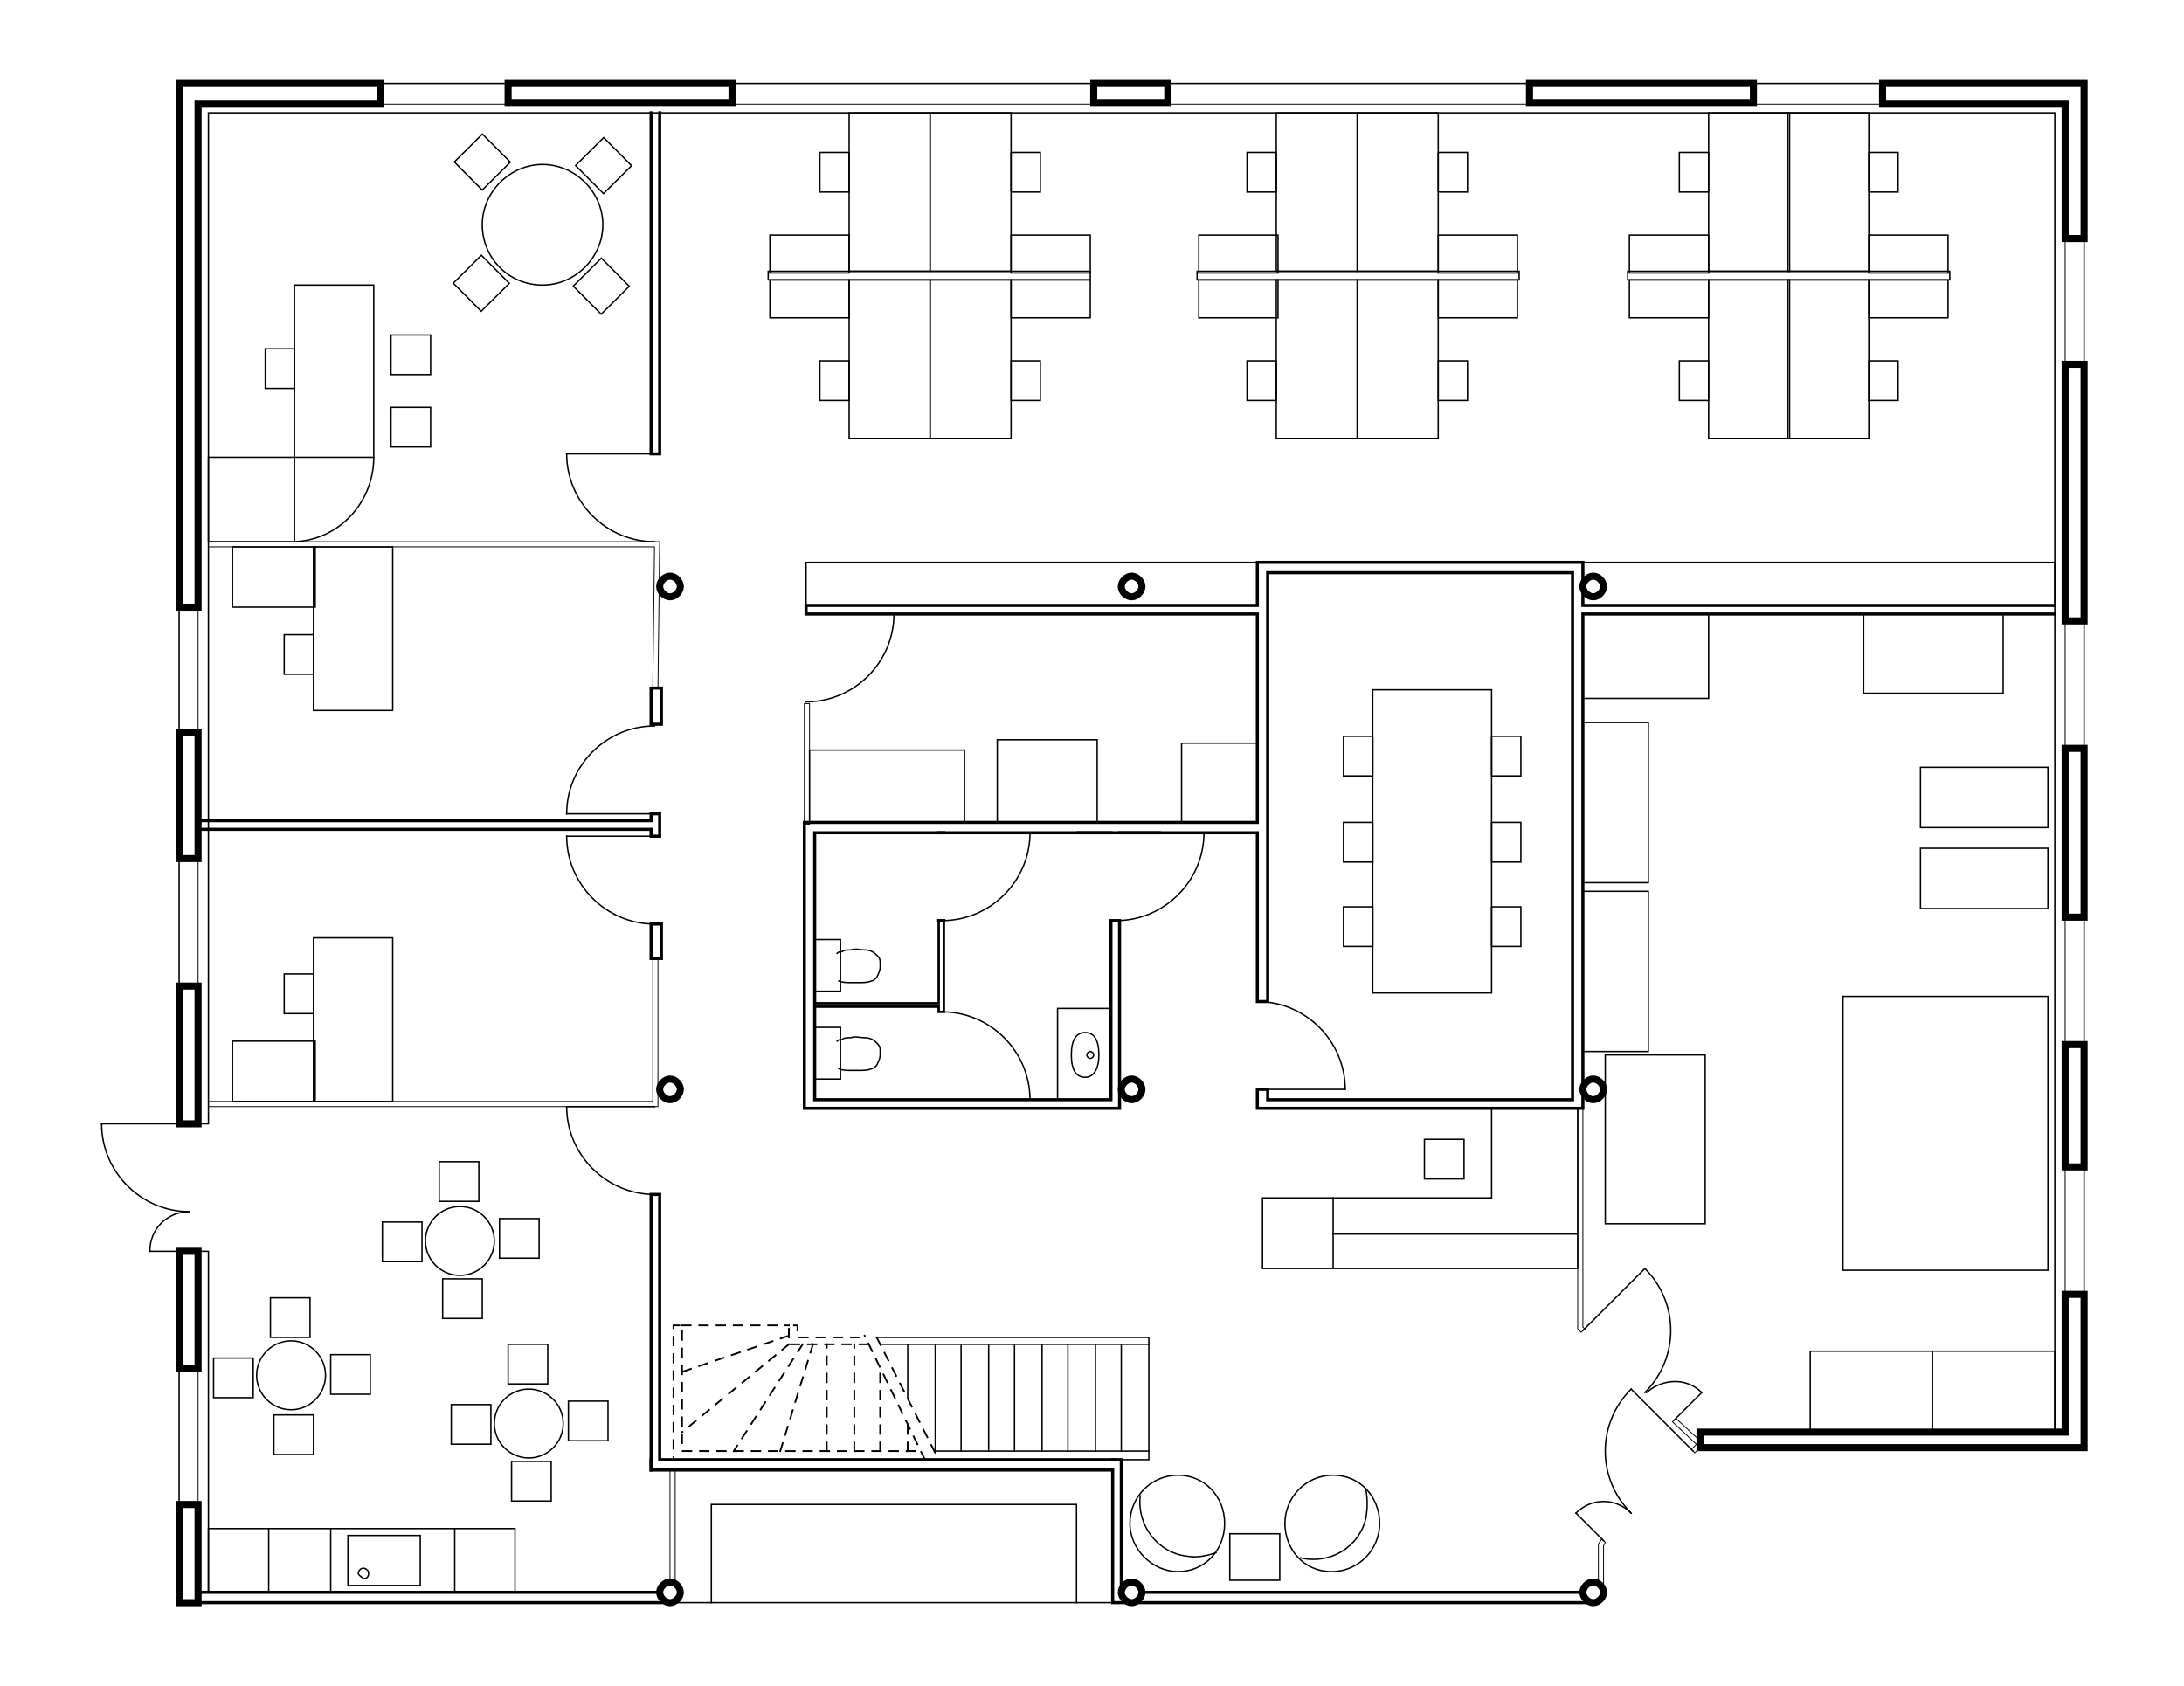 <?xml version="1.0" encoding="utf-8"?>
<!-- Generator: Adobe Illustrator 22.0.1, SVG Export Plug-In . SVG Version: 6.00 Build 0)  -->
<svg version="1.1" id="Calque_1" xmlns="http://www.w3.org/2000/svg" xmlns:xlink="http://www.w3.org/1999/xlink" x="0px" y="0px"
	 viewBox="0 0 253.6 195.8" style="enable-background:new 0 0 253.6 195.8;" xml:space="preserve">
<style type="text/css">
	.st0{display:none;}
	.st1{display:inline;}
	.st2{fill:none;}
	.st3{fill:none;stroke:#000000;stroke-width:0.2;stroke-linecap:square;stroke-miterlimit:10;stroke-dasharray:1,1;}
	.st4{fill:none;stroke:#000000;stroke-width:0.1;stroke-linecap:square;stroke-miterlimit:10;}
	.st5{fill:none;stroke:#000000;stroke-width:0.16;stroke-linecap:square;stroke-miterlimit:10;}
	.st6{fill:none;stroke:#000000;stroke-width:0.28;stroke-linecap:square;stroke-miterlimit:10;}
	.st7{fill:none;stroke:#000000;stroke-width:0.36;stroke-linecap:square;stroke-miterlimit:10;}
	.st8{fill:none;stroke:#000000;stroke-width:0.82;stroke-linecap:square;stroke-miterlimit:10;}
</style>
<g id="Calque_1_1_">
</g>
<g id="INFOS_x24_A4" class="st0">
	<g id="POLYLINE_46619_" class="st1">
		<rect x="-174.3" y="-339.2" class="st2" width="595.3" height="841.9"/>
	</g>
</g>
<g id="PLAN_x24_FOND">
</g>
<g id="PLAN_x24_POINTILLE">
	<g id="POLYLINE_47273_">
		<polyline class="st3" points="101.8,155.3 109,169.5 78.2,169.5 78.2,153.9 79.2,153.9 79.2,168.5 107,168.5 		"/>
	</g>
	<g id="POLYLINE_47272_">
		<line class="st3" x1="105.4" y1="168.5" x2="105.4" y2="165.3"/>
	</g>
	<g id="POLYLINE_47271_">
		<line class="st3" x1="102.2" y1="168.5" x2="102.2" y2="158.9"/>
	</g>
	<g id="POLYLINE_47270_">
		<polyline class="st3" points="100.8,156.1 91.6,156.1 91.6,153.9 92.6,153.9 92.6,155.3 100.4,155.3 		"/>
	</g>
	<g id="POLYLINE_47269_">
		<line class="st3" x1="107.4" y1="169.5" x2="100.4" y2="155.1"/>
	</g>
	<g id="POLYLINE_47268_">
		<line class="st3" x1="99.2" y1="168.5" x2="99.2" y2="156.1"/>
	</g>
	<g id="POLYLINE_47267_">
		<line class="st3" x1="96" y1="168.5" x2="96" y2="156.1"/>
	</g>
	<g id="POLYLINE_47266_">
		<line class="st3" x1="94.4" y1="156.1" x2="90.6" y2="168.5"/>
	</g>
	<g id="POLYLINE_47265_">
		<line class="st3" x1="93.2" y1="156.1" x2="85.2" y2="168.5"/>
	</g>
	<g id="POLYLINE_47264_">
		<line class="st3" x1="91.6" y1="156.1" x2="79.2" y2="166.3"/>
	</g>
	<g id="POLYLINE_47263_">
		<line class="st3" x1="91.6" y1="155.1" x2="79.2" y2="159.3"/>
	</g>
	<g id="POLYLINE_47262_">
		<line class="st3" x1="79.2" y1="153.9" x2="91.6" y2="153.9"/>
	</g>
</g>
<g id="PLAN_x24_VITRAGE">
	<g id="POLYLINE_46899_">
		<polyline class="st4" points="186.2,184.9 186.2,179.5 186.4,179.1 186,178.7 185.6,179.3 185.6,183.9 		"/>
	</g>
	<g id="POLYLINE_46898_">
		<polyline class="st4" points="197.4,167.3 194.6,164.7 194.2,165.1 197.4,168.1 196.8,168.7 196.4,168.3 197,167.7 		"/>
	</g>
	<g id="POLYLINE_46897_">
		<polygon class="st4" points="183.8,154.1 183.8,128.7 183.2,128.7 183.2,154.3 183.6,154.7 184,154.3 		"/>
	</g>
	<g id="POLYLINE_46896_">
		<polyline class="st4" points="24.2,128.5 76.4,128.5 76.4,111.3 		"/>
	</g>
	<g id="POLYLINE_46895_">
		<polyline class="st4" points="24.2,127.9 75.8,127.9 75.8,111.3 		"/>
	</g>
	<g id="POLYLINE_46894_">
		<polyline class="st4" points="76.4,79.9 76.6,62.9 24.2,62.9 		"/>
	</g>
	<g id="POLYLINE_46893_">
		<polyline class="st4" points="75.8,79.9 76,63.5 24.2,63.5 		"/>
	</g>
	<g id="POLYLINE_46892_">
		<rect x="93.4" y="81.7" class="st4" width="0.6" height="14"/>
	</g>
	<g id="POLYLINE_46891_">
		<line class="st4" x1="23" y1="174.7" x2="23" y2="158.7"/>
	</g>
	<g id="POLYLINE_46890_">
		<line class="st4" x1="23" y1="114.5" x2="23" y2="99.7"/>
	</g>
	<g id="POLYLINE_46889_">
		<line class="st4" x1="23" y1="85.1" x2="23" y2="70.5"/>
	</g>
	<g id="POLYLINE_46888_">
		<line class="st4" x1="44.2" y1="12.1" x2="59" y2="12.1"/>
	</g>
	<g id="POLYLINE_46887_">
		<line class="st4" x1="85" y1="12.1" x2="127" y2="12.1"/>
	</g>
	<g id="POLYLINE_46886_">
		<line class="st4" x1="135.8" y1="12.1" x2="177.6" y2="12.1"/>
	</g>
	<g id="POLYLINE_46885_">
		<line class="st4" x1="203.8" y1="12.1" x2="218.6" y2="12.1"/>
	</g>
	<g id="POLYLINE_46884_">
		<line class="st4" x1="239.8" y1="27.7" x2="239.8" y2="42.3"/>
	</g>
	<g id="POLYLINE_46883_">
		<line class="st4" x1="239.8" y1="72.1" x2="239.8" y2="86.9"/>
	</g>
	<g id="POLYLINE_46882_">
		<line class="st4" x1="239.8" y1="106.5" x2="239.8" y2="121.3"/>
	</g>
	<g id="POLYLINE_46881_">
		<line class="st4" x1="239.8" y1="135.5" x2="239.8" y2="150.3"/>
	</g>
	<g id="POLYLINE_46868_">
		<polyline class="st4" points="77.8,183.9 77.8,170.7 78.4,170.7 78.4,183.9 		"/>
	</g>
</g>
<g id="PLAN_x24_MOBILIER">
	<g id="POLYLINE_47041_">
		<rect x="34.2" y="33.1" class="st5" width="9.2" height="20"/>
	</g>
	<g id="POLYLINE_47040_">
		<rect x="30.8" y="40.5" class="st5" width="3.4" height="4.6"/>
	</g>
	<g id="POLYLINE_47039_">
		<rect x="45.4" y="38.9" class="st5" width="4.6" height="4.6"/>
	</g>
	<g id="POLYLINE_47038_">
		<rect x="45.4" y="47.3" class="st5" width="4.6" height="4.6"/>
	</g>
	<g id="POLYLINE_47037_">
		<rect x="24.2" y="53.1" class="st5" width="10" height="9.8"/>
	</g>
	<g id="ARC_3824_">
		<path class="st5" d="M34.2,62.9c5.2-0.2,9.2-4.6,9.2-9.8"/>
	</g>
	<g id="POLYLINE_47036_">
		<rect x="36.4" y="63.5" class="st5" width="9.2" height="19"/>
	</g>
	<g id="POLYLINE_47035_">
		<rect x="33" y="73.7" class="st5" width="3.4" height="4.6"/>
	</g>
	<g id="POLYLINE_47034_">
		<rect x="27" y="63.5" class="st5" width="9.6" height="7"/>
	</g>
	<g id="POLYLINE_47033_">
		<rect x="36.4" y="108.9" class="st5" width="9.2" height="19"/>
	</g>
	<g id="POLYLINE_47032_">
		<rect x="33" y="113.1" class="st5" width="3.4" height="4.6"/>
	</g>
	<g id="POLYLINE_47031_">
		<rect x="27" y="120.9" class="st5" width="9.6" height="7"/>
	</g>
	<g id="POLYLINE_47030_">
		<rect x="98.6" y="13.1" class="st5" width="9.4" height="18.4"/>
	</g>
	<g id="POLYLINE_47029_">
		<rect x="95.2" y="17.7" class="st5" width="3.4" height="4.6"/>
	</g>
	<g id="POLYLINE_47028_">
		<rect x="117.4" y="17.7" class="st5" width="3.4" height="4.6"/>
	</g>
	<g id="POLYLINE_47027_">
		<rect x="108" y="13.1" class="st5" width="9.4" height="18.4"/>
	</g>
	<g id="POLYLINE_47026_">
		<rect x="117.4" y="27.3" class="st5" width="9.2" height="4.4"/>
	</g>
	<g id="POLYLINE_47025_">
		<rect x="89.4" y="27.3" class="st5" width="9.2" height="4.4"/>
	</g>
	<g id="POLYLINE_47024_">
		<rect x="89.2" y="31.5" class="st5" width="37.4" height="1"/>
	</g>
	<g id="POLYLINE_47023_">
		<rect x="89.4" y="32.5" class="st5" width="9.2" height="4.4"/>
	</g>
	<g id="POLYLINE_47022_">
		<rect x="117.4" y="32.5" class="st5" width="9.2" height="4.4"/>
	</g>
	<g id="POLYLINE_47021_">
		<rect x="108" y="32.5" class="st5" width="9.4" height="18.4"/>
	</g>
	<g id="POLYLINE_47020_">
		<rect x="117.4" y="41.9" class="st5" width="3.4" height="4.6"/>
	</g>
	<g id="POLYLINE_47019_">
		<rect x="95.2" y="41.9" class="st5" width="3.4" height="4.6"/>
	</g>
	<g id="POLYLINE_47018_">
		<rect x="98.6" y="32.5" class="st5" width="9.4" height="18.4"/>
	</g>
	<g id="POLYLINE_47017_">
		<rect x="148.2" y="32.5" class="st5" width="9.4" height="18.4"/>
	</g>
	<g id="POLYLINE_47016_">
		<rect x="144.8" y="41.9" class="st5" width="3.4" height="4.6"/>
	</g>
	<g id="POLYLINE_47015_">
		<rect x="167" y="41.9" class="st5" width="3.4" height="4.6"/>
	</g>
	<g id="POLYLINE_47014_">
		<rect x="157.6" y="32.5" class="st5" width="9.4" height="18.4"/>
	</g>
	<g id="POLYLINE_47013_">
		<rect x="167" y="32.5" class="st5" width="9.2" height="4.4"/>
	</g>
	<g id="POLYLINE_47012_">
		<rect x="139.2" y="32.5" class="st5" width="9.2" height="4.4"/>
	</g>
	<g id="POLYLINE_47011_">
		<rect x="139" y="31.5" class="st5" width="37.4" height="1"/>
	</g>
	<g id="POLYLINE_47010_">
		<rect x="139.2" y="27.3" class="st5" width="9.2" height="4.4"/>
	</g>
	<g id="POLYLINE_47009_">
		<rect x="167" y="27.3" class="st5" width="9.2" height="4.4"/>
	</g>
	<g id="POLYLINE_47008_">
		<rect x="157.6" y="13.1" class="st5" width="9.4" height="18.4"/>
	</g>
	<g id="POLYLINE_47007_">
		<rect x="167" y="17.7" class="st5" width="3.4" height="4.6"/>
	</g>
	<g id="POLYLINE_47006_">
		<rect x="144.8" y="17.7" class="st5" width="3.4" height="4.6"/>
	</g>
	<g id="POLYLINE_47005_">
		<rect x="148.2" y="13.1" class="st5" width="9.4" height="18.4"/>
	</g>
	<g id="POLYLINE_47004_">
		<rect x="198.4" y="32.5" class="st5" width="9.4" height="18.4"/>
	</g>
	<g id="POLYLINE_47003_">
		<rect x="195" y="41.9" class="st5" width="3.4" height="4.6"/>
	</g>
	<g id="POLYLINE_47002_">
		<rect x="217" y="41.9" class="st5" width="3.4" height="4.6"/>
	</g>
	<g id="POLYLINE_47001_">
		<rect x="207.6" y="32.5" class="st5" width="9.4" height="18.4"/>
	</g>
	<g id="POLYLINE_47000_">
		<rect x="217" y="32.5" class="st5" width="9.2" height="4.4"/>
	</g>
	<g id="POLYLINE_46999_">
		<rect x="189.2" y="32.5" class="st5" width="9.2" height="4.4"/>
	</g>
	<g id="POLYLINE_46998_">
		<rect x="189" y="31.5" class="st5" width="37.4" height="1"/>
	</g>
	<g id="POLYLINE_46997_">
		<rect x="189.2" y="27.3" class="st5" width="9.2" height="4.4"/>
	</g>
	<g id="POLYLINE_46996_">
		<rect x="217" y="27.3" class="st5" width="9.2" height="4.4"/>
	</g>
	<g id="POLYLINE_46995_">
		<rect x="207.6" y="13.1" class="st5" width="9.4" height="18.4"/>
	</g>
	<g id="POLYLINE_46994_">
		<rect x="217" y="17.7" class="st5" width="3.4" height="4.6"/>
	</g>
	<g id="POLYLINE_46993_">
		<rect x="195" y="17.7" class="st5" width="3.4" height="4.6"/>
	</g>
	<g id="POLYLINE_46992_">
		<rect x="198.4" y="13.1" class="st5" width="9.4" height="18.4"/>
	</g>
	<g id="POLYLINE_46991_">
		<rect x="159.4" y="80.1" class="st5" width="13.8" height="35.2"/>
	</g>
	<g id="POLYLINE_46990_">
		<rect x="156" y="85.5" class="st5" width="3.4" height="4.6"/>
	</g>
	<g id="POLYLINE_46989_">
		<rect x="156" y="95.5" class="st5" width="3.4" height="4.6"/>
	</g>
	<g id="POLYLINE_46988_">
		<rect x="156" y="105.3" class="st5" width="3.4" height="4.6"/>
	</g>
	<g id="POLYLINE_46987_">
		<rect x="173.2" y="105.3" class="st5" width="3.4" height="4.6"/>
	</g>
	<g id="POLYLINE_46986_">
		<rect x="173.2" y="95.5" class="st5" width="3.4" height="4.6"/>
	</g>
	<g id="POLYLINE_46985_">
		<rect x="173.2" y="85.5" class="st5" width="3.4" height="4.6"/>
	</g>
	<g id="POLYLINE_46984_">
		<rect x="183.8" y="71.3" class="st5" width="14.6" height="9.8"/>
	</g>
	<g id="POLYLINE_46983_">
		<rect x="216.4" y="71.3" class="st5" width="16.2" height="9.2"/>
	</g>
	<g id="POLYLINE_46982_">
		<rect x="183.8" y="83.9" class="st5" width="7.6" height="18.6"/>
	</g>
	<g id="POLYLINE_46981_">
		<rect x="183.8" y="103.5" class="st5" width="7.6" height="18.6"/>
	</g>
	<g id="POLYLINE_46980_">
		<rect x="186.4" y="122.5" class="st5" width="11.6" height="19.6"/>
	</g>
	<g id="POLYLINE_46979_">
		<rect x="214" y="115.7" class="st5" width="23.8" height="31.8"/>
	</g>
	<g id="POLYLINE_46978_">
		<rect x="223" y="98.5" class="st5" width="14.8" height="7"/>
	</g>
	<g id="POLYLINE_46977_">
		<rect x="223" y="89.1" class="st5" width="14.8" height="7"/>
	</g>
	<g id="POLYLINE_46976_">
		<rect x="210.2" y="156.9" class="st5" width="28.4" height="9.4"/>
	</g>
	<g id="POLYLINE_46975_">
		<line class="st5" x1="224.4" y1="156.9" x2="224.4" y2="166.3"/>
	</g>
	<g id="POLYLINE_46974_">
		<polygon class="st5" points="146.6,139.1 146.6,147.3 183.2,147.3 183.2,128.7 173.2,128.7 173.2,139.1 		"/>
	</g>
	<g id="POLYLINE_46973_">
		<line class="st5" x1="154.8" y1="147.3" x2="154.8" y2="139.1"/>
	</g>
	<g id="POLYLINE_46972_">
		<line class="st5" x1="154.8" y1="143.3" x2="183.2" y2="143.3"/>
	</g>
	<g id="POLYLINE_46971_">
		<rect x="165.4" y="132.3" class="st5" width="4.6" height="4.6"/>
	</g>
	<g id="POLYLINE_46970_">
		<rect x="93.6" y="65.3" class="st5" width="52.4" height="5"/>
	</g>
	<g id="POLYLINE_46969_">
		<rect x="94" y="87.1" class="st5" width="18" height="8.4"/>
	</g>
	<g id="POLYLINE_46968_">
		<rect x="115.8" y="85.9" class="st5" width="11.6" height="9.6"/>
	</g>
	<g id="POLYLINE_46967_">
		<rect x="137.2" y="86.3" class="st5" width="8.8" height="9.2"/>
	</g>
	<g id="POLYLINE_46966_">
		<rect x="122.8" y="117.1" class="st5" width="6.2" height="10.6"/>
	</g>
	<g id="SPLINE_1433_">
		<path class="st5" d="M127.6,122.5c0-1.8-0.6-2.6-1.6-2.6s-1.6,0.8-1.6,2.6s0.6,2.6,1.6,2.6S127.6,124.1,127.6,122.5z"/>
	</g>
	<g id="CIRCLE_1530_">
		<path class="st5" d="M126.2,122.5c0-0.2,0.2-0.4,0.4-0.4s0.4,0.2,0.4,0.4s-0.2,0.4-0.4,0.4S126.2,122.7,126.2,122.5L126.2,122.5z"
			/>
	</g>
	<g id="SPLINE_1432_">
		<path class="st5" d="M97.4,113.9c0.4,0.2,1,0.2,1.4,0.2s0.8,0,1,0c0.4,0,1,0,1.4-0.2c0.2,0,0.4-0.2,0.6-0.4
			c0.2-0.4,0.4-0.8,0.4-1.2c0-0.2,0-0.4,0-0.6c0-0.4-0.2-0.6-0.4-0.8c-0.4-0.4-0.8-0.6-1.4-0.6s-1-0.2-1.6,0c-0.4,0-0.8,0-1,0.2
			c-0.2,0-0.4,0-0.6,0.2"/>
	</g>
	<g id="POLYLINE_46965_">
		<rect x="94.6" y="109.1" class="st5" width="3" height="6"/>
	</g>
	<g id="SPLINE_1431_">
		<path class="st5" d="M97.4,124.1c0.4,0.2,1,0.2,1.4,0.2s0.8,0,1,0c0.4,0,1,0,1.4-0.2c0.2,0,0.4-0.2,0.6-0.4
			c0.2-0.4,0.4-0.8,0.4-1.2c0-0.2,0-0.4,0-0.6c0-0.4-0.2-0.6-0.4-0.8c-0.4-0.4-0.8-0.6-1.4-0.6s-1-0.2-1.6,0c-0.4,0-0.8,0-1,0.2
			c-0.2,0-0.4,0-0.6,0.2"/>
	</g>
	<g id="POLYLINE_46964_">
		<rect x="94.6" y="119.3" class="st5" width="3" height="6"/>
	</g>
	<g id="CIRCLE_1529_">
		<path class="st5" d="M56,26.1c0-3.8,3.2-7,7-7c3.8,0,7,3.2,7,7s-3.2,7-7,7C59,33.1,56,29.9,56,26.1L56,26.1z"/>
	</g>
	<g id="POLYLINE_46963_">
		
			<rect x="53.6" y="30.6" transform="matrix(0.709 -0.705 0.705 0.709 -6.94 48.974)" class="st5" width="4.6" height="4.6"/>
	</g>
	<g id="POLYLINE_46962_">
		
			<rect x="67.5" y="30.9" transform="matrix(0.709 -0.705 0.705 0.709 -3.077 58.901)" class="st5" width="4.6" height="4.6"/>
	</g>
	<g id="POLYLINE_46961_">
		<rect x="67.8" y="16.9" transform="matrix(0.709 -0.705 0.705 0.709 6.85 55.037)" class="st5" width="4.6" height="4.6"/>
	</g>
	<g id="POLYLINE_46960_">
		<rect x="53.7" y="16.5" transform="matrix(0.709 -0.705 0.705 0.709 3.046 44.969)" class="st5" width="4.6" height="4.6"/>
	</g>
	<g id="CIRCLE_1528_">
		<path class="st5" d="M49.4,144.1c0-2.2,1.8-4,4-4s4,1.8,4,4s-1.8,4-4,4S49.4,146.3,49.4,144.1L49.4,144.1z"/>
	</g>
	<g id="POLYLINE_46959_">
		<rect x="44.4" y="141.9" class="st5" width="4.6" height="4.6"/>
	</g>
	<g id="POLYLINE_46958_">
		<rect x="51.4" y="148.5" class="st5" width="4.6" height="4.6"/>
	</g>
	<g id="POLYLINE_46957_">
		<rect x="58" y="141.5" class="st5" width="4.6" height="4.6"/>
	</g>
	<g id="POLYLINE_46956_">
		<rect x="51" y="134.9" class="st5" width="4.6" height="4.6"/>
	</g>
	<g id="POLYLINE_46955_">
		<rect x="31.4" y="150.7" class="st5" width="4.6" height="4.6"/>
	</g>
	<g id="POLYLINE_46954_">
		<rect x="38.4" y="157.3" class="st5" width="4.6" height="4.6"/>
	</g>
	<g id="POLYLINE_46953_">
		<rect x="31.8" y="164.3" class="st5" width="4.6" height="4.6"/>
	</g>
	<g id="POLYLINE_46952_">
		<rect x="24.8" y="157.7" class="st5" width="4.6" height="4.6"/>
	</g>
	<g id="CIRCLE_1527_">
		<path class="st5" d="M29.8,159.7c0-2.2,1.8-4,4-4s4,1.8,4,4s-1.8,4-4,4S29.8,161.9,29.8,159.7L29.8,159.7z"/>
	</g>
	<g id="CIRCLE_1526_">
		<path class="st5" d="M57.4,165.3c0-2.2,1.8-4,4-4s4,1.8,4,4s-1.8,4-4,4S57.4,167.5,57.4,165.3L57.4,165.3z"/>
	</g>
	<g id="POLYLINE_46951_">
		<rect x="52.4" y="163.1" class="st5" width="4.6" height="4.6"/>
	</g>
	<g id="POLYLINE_46950_">
		<rect x="59.4" y="169.7" class="st5" width="4.6" height="4.6"/>
	</g>
	<g id="POLYLINE_46949_">
		<rect x="66" y="162.7" class="st5" width="4.6" height="4.6"/>
	</g>
	<g id="POLYLINE_46948_">
		<rect x="59" y="156.1" class="st5" width="4.6" height="4.6"/>
	</g>
	<g id="POLYLINE_46947_">
		<rect x="24.2" y="177.5" class="st5" width="35.6" height="7.4"/>
	</g>
	<g id="POLYLINE_46946_">
		<line class="st5" x1="31.2" y1="184.9" x2="31.2" y2="177.5"/>
	</g>
	<g id="POLYLINE_46945_">
		<line class="st5" x1="38.4" y1="184.9" x2="38.4" y2="177.5"/>
	</g>
	<g id="POLYLINE_46944_">
		<line class="st5" x1="52.8" y1="184.9" x2="52.8" y2="177.5"/>
	</g>
	<g id="POLYLINE_46943_">
		<rect x="40.4" y="178.3" class="st5" width="8.4" height="5.8"/>
	</g>
	<g id="CIRCLE_1525_">
		<path class="st5" d="M41.6,182.7c0-0.2,0.2-0.6,0.6-0.6c0.2,0,0.6,0.2,0.6,0.6s-0.2,0.6-0.6,0.6C42,183.1,41.6,182.9,41.6,182.7
			L41.6,182.7z"/>
	</g>
	<g id="POLYLINE_46942_">
		<rect x="183.8" y="65.3" class="st5" width="54.8" height="5"/>
	</g>
	<g id="CIRCLE_1524_">
		<path class="st5" d="M149.2,176.9c0-3,2.4-5.6,5.6-5.6s5.4,2.6,5.4,5.6s-2.4,5.6-5.6,5.6S149.2,179.9,149.2,176.9L149.2,176.9z"/>
	</g>
	<g id="ARC_3823_">
		<path class="st5" d="M151,180.9c3.4,0.8,6.8-1.2,7.6-4.6c0.2-1.2,0.2-2.2,0-3.4"/>
	</g>
	<g id="ARC_3822_">
		<path class="st5" d="M132.4,173.7c-0.4,3.4,2,6.6,5.4,7c1.2,0.2,2.2,0,3.4-0.4"/>
	</g>
	<g id="CIRCLE_1523_">
		<path class="st5" d="M131.2,176.9c0-3,2.4-5.6,5.6-5.6c3,0,5.4,2.4,5.4,5.6s-2.4,5.6-5.4,5.6C133.8,182.5,131.2,179.9,131.2,176.9
			L131.2,176.9z"/>
	</g>
	<g id="POLYLINE_46941_">
		<rect x="142.8" y="178.1" class="st5" width="5.8" height="5.4"/>
	</g>
</g>
<g id="PLAN_x24_DETAIL">
	<g id="POLYLINE_47104_">
		<polyline class="st5" points="109,169.5 133.4,169.5 133.4,168.5 108.6,168.5 108.6,156.1 		"/>
	</g>
	<g id="POLYLINE_47103_">
		<polyline class="st5" points="23,130.5 24.2,130.5 24.2,13.1 238.6,13.1 238.6,166.3 		"/>
	</g>
	<g id="POLYLINE_47102_">
		<polyline class="st5" points="23,145.3 24.2,145.3 24.2,184.9 		"/>
	</g>
	<g id="POLYLINE_47101_">
		<line class="st5" x1="20.8" y1="70.5" x2="20.8" y2="85.1"/>
	</g>
	<g id="POLYLINE_47100_">
		<line class="st5" x1="20.8" y1="99.7" x2="20.8" y2="114.5"/>
	</g>
	<g id="POLYLINE_47099_">
		<line class="st5" x1="20.8" y1="158.7" x2="20.8" y2="174.7"/>
	</g>
	<g id="POLYLINE_47098_">
		<line class="st5" x1="242" y1="150.3" x2="242" y2="135.5"/>
	</g>
	<g id="POLYLINE_47097_">
		<line class="st5" x1="242" y1="121.3" x2="242" y2="106.5"/>
	</g>
	<g id="POLYLINE_47096_">
		<line class="st5" x1="242" y1="86.9" x2="242" y2="72.1"/>
	</g>
	<g id="POLYLINE_47095_">
		<line class="st5" x1="242" y1="42.3" x2="242" y2="27.7"/>
	</g>
	<g id="POLYLINE_47094_">
		<line class="st5" x1="218.6" y1="9.7" x2="203.8" y2="9.7"/>
	</g>
	<g id="POLYLINE_47093_">
		<line class="st5" x1="177.6" y1="9.7" x2="135.8" y2="9.7"/>
	</g>
	<g id="POLYLINE_47092_">
		<line class="st5" x1="127" y1="9.7" x2="85" y2="9.7"/>
	</g>
	<g id="POLYLINE_47091_">
		<line class="st5" x1="59" y1="9.7" x2="44.2" y2="9.7"/>
	</g>
	<g id="POLYLINE_47090_">
		<line class="st5" x1="76" y1="52.7" x2="65.8" y2="52.7"/>
	</g>
	<g id="ARC_3839_">
		<path class="st5" d="M65.8,52.7c0,5.6,4.6,10.2,10.2,10.2"/>
	</g>
	<g id="POLYLINE_47089_">
		<line class="st5" x1="76" y1="97.1" x2="65.8" y2="97.1"/>
	</g>
	<g id="ARC_3838_">
		<path class="st5" d="M65.8,97.1c0,5.6,4.6,10.2,10.2,10.2"/>
	</g>
	<g id="POLYLINE_47088_">
		<line class="st5" x1="76" y1="94.5" x2="65.8" y2="94.5"/>
	</g>
	<g id="ARC_3837_">
		<path class="st5" d="M65.8,94.5c0-5.6,4.6-10.2,10.2-10.2"/>
	</g>
	<g id="POLYLINE_47087_">
		<line class="st5" x1="76" y1="128.5" x2="65.8" y2="128.5"/>
	</g>
	<g id="ARC_3836_">
		<path class="st5" d="M65.8,128.5c0,5.6,4.6,10.2,10.2,10.2"/>
	</g>
	<g id="POLYLINE_47086_">
		<line class="st5" x1="93.6" y1="71.3" x2="103.8" y2="71.3"/>
	</g>
	<g id="ARC_3835_">
		<path class="st5" d="M103.8,71.3c0,5.6-4.6,10.2-10.2,10.2"/>
	</g>
	<g id="POLYLINE_47085_">
		<line class="st5" x1="129.6" y1="96.7" x2="139.8" y2="96.7"/>
	</g>
	<g id="ARC_3834_">
		<path class="st5" d="M139.8,96.7c0,5.6-4.6,10.2-10.2,10.2"/>
	</g>
	<g id="POLYLINE_47084_">
		<line class="st5" x1="109.4" y1="127.7" x2="119.6" y2="127.7"/>
	</g>
	<g id="ARC_3833_">
		<path class="st5" d="M119.6,127.7c0-5.6-4.6-10.2-10.2-10.2"/>
	</g>
	<g id="POLYLINE_47083_">
		<line class="st5" x1="109.4" y1="96.7" x2="119.6" y2="96.7"/>
	</g>
	<g id="ARC_3832_">
		<path class="st5" d="M119.6,96.7c0,5.6-4.6,10.2-10.2,10.2"/>
	</g>
	<g id="POLYLINE_47072_">
		<line class="st5" x1="146" y1="126.5" x2="156.2" y2="126.5"/>
	</g>
	<g id="ARC_3831_">
		<path class="st5" d="M156.2,126.5c0-5.6-4.6-10.2-10.2-10.2"/>
	</g>
	<g id="POLYLINE_47071_">
		<line class="st5" x1="196.6" y1="168.5" x2="189.4" y2="161.3"/>
	</g>
	<g id="ARC_3830_">
		<path class="st5" d="M189.4,161.3c-4,4-4,10.4,0,14.4"/>
	</g>
	<g id="POLYLINE_47070_">
		<line class="st5" x1="183.8" y1="154.5" x2="191" y2="147.3"/>
	</g>
	<g id="ARC_3829_">
		<path class="st5" d="M191,147.3c4,4,4,10.4,0,14.4"/>
	</g>
	<g id="POLYLINE_47069_">
		<line class="st5" x1="133.4" y1="168.5" x2="133.4" y2="156.1"/>
	</g>
	<g id="POLYLINE_47068_">
		<line class="st5" x1="130.2" y1="168.5" x2="130.2" y2="156.1"/>
	</g>
	<g id="POLYLINE_47067_">
		<line class="st5" x1="127.2" y1="168.5" x2="127.2" y2="156.1"/>
	</g>
	<g id="POLYLINE_47066_">
		<line class="st5" x1="124" y1="168.5" x2="124" y2="156.1"/>
	</g>
	<g id="POLYLINE_47065_">
		<line class="st5" x1="121" y1="168.5" x2="121" y2="156.1"/>
	</g>
	<g id="POLYLINE_47064_">
		<line class="st5" x1="117.8" y1="168.5" x2="117.8" y2="156.1"/>
	</g>
	<g id="POLYLINE_47063_">
		<line class="st5" x1="114.8" y1="168.5" x2="114.8" y2="156.1"/>
	</g>
	<g id="POLYLINE_47062_">
		<line class="st5" x1="111.6" y1="168.5" x2="111.6" y2="156.1"/>
	</g>
	<g id="POLYLINE_47061_">
		<line class="st5" x1="105.4" y1="162.3" x2="105.4" y2="156.1"/>
	</g>
	<g id="POLYLINE_47060_">
		<polyline class="st5" points="101.8,155.3 133.4,155.3 133.4,156.1 102.2,156.1 		"/>
	</g>
	<g id="POLYLINE_47059_">
		<line class="st5" x1="129.2" y1="186.1" x2="77.8" y2="186.1"/>
	</g>
	<g id="POLYLINE_47058_">
		<polyline class="st5" points="82.6,186.1 82.6,174.7 125,174.7 125,186.1 		"/>
	</g>
	<g id="POLYLINE_47057_">
		<line class="st5" x1="22" y1="130.5" x2="11.8" y2="130.5"/>
	</g>
	<g id="ARC_3828_">
		<path class="st5" d="M11.8,130.5c0,5.6,4.6,10.2,10.2,10.2"/>
	</g>
	<g id="POLYLINE_47056_">
		<line class="st5" x1="22" y1="145.3" x2="17.4" y2="145.3"/>
	</g>
	<g id="ARC_3827_">
		<path class="st5" d="M17.4,145.3c0-2.6,2-4.6,4.6-4.6"/>
	</g>
	<g id="POLYLINE_47055_">
		<line class="st5" x1="186.2" y1="178.9" x2="183" y2="175.7"/>
	</g>
	<g id="ARC_3826_">
		<path class="st5" d="M183,175.7c1.8-1.8,4.6-1.8,6.4,0"/>
	</g>
	<g id="POLYLINE_47054_">
		<line class="st5" x1="194.4" y1="164.9" x2="197.6" y2="161.7"/>
	</g>
	<g id="ARC_3825_">
		<path class="st5" d="M197.6,161.7c-1.8-1.8-4.6-1.6-6.4,0"/>
	</g>
</g>
<g id="PLAN_x24_CLOISON_TRANSLUCIDE">
</g>
<g id="PLAN_x24_CLOISON_1.3">
	<g id="POLYLINE_47215_">
		<polyline class="st6" points="109.6,106.9 109.6,117.5 109,117.5 109,116.9 94.6,116.9 94.6,116.5 109,116.5 109,106.9 		"/>
	</g>
</g>
<g id="PLAN_x24_CLOISON_1.2">
	<g id="POLYLINE_47241_">
		<polyline class="st7" points="75.6,13.1 75.6,52.7 76.6,52.7 76.6,13.1 		"/>
	</g>
	<g id="POLYLINE_47240_">
		<polyline class="st7" points="130,96.7 146,96.7 146,116.3 147.2,116.3 147.2,66.5 182.6,66.5 182.6,127.7 147.2,127.7 
			147.2,126.5 146,126.5 146,128.7 183.8,128.7 183.8,71.3 238.6,71.3 		"/>
	</g>
	<g id="POLYLINE_47239_">
		<polyline class="st7" points="129,96.7 94.6,96.7 94.6,127.7 129,127.7 129,106.9 130,106.9 130,128.7 93.4,128.7 93.4,95.5 
			146,95.5 146,71.3 93.6,71.3 93.6,70.3 146,70.3 146,65.3 183.8,65.3 183.8,70.3 238.6,70.3 		"/>
	</g>
	<g id="POLYLINE_47238_">
		<polyline class="st7" points="129.4,169.5 76.6,169.5 76.6,138.7 75.6,138.7 75.6,170.7 		"/>
	</g>
	<g id="POLYLINE_47237_">
		<rect x="75.6" y="107.3" class="st7" width="1.2" height="4"/>
	</g>
	<g id="POLYLINE_47236_">
		<polyline class="st7" points="23,96.3 75.6,96.3 75.6,97.1 76.6,97.1 76.6,94.5 75.6,94.5 75.6,95.3 23,95.3 		"/>
	</g>
	<g id="POLYLINE_47235_">
		<rect x="75.6" y="79.9" class="st7" width="1.2" height="4.2"/>
	</g>
	<g id="POLYLINE_47234_">
		<polyline class="st7" points="75.6,169.5 75.6,170.7 129.2,170.7 129.2,186.1 131.8,186.1 184.2,186.1 		"/>
	</g>
	<g id="POLYLINE_47233_">
		<polyline class="st7" points="130.2,184.9 130.2,169.5 129.2,169.5 		"/>
	</g>
	<g id="POLYLINE_47232_">
		<polyline class="st7" points="76.6,184.9 23,184.9 23,186.1 77,186.1 		"/>
	</g>
	<g id="LINE_6607_">
		<line class="st7" x1="183.8" y1="184.9" x2="132.6" y2="184.9"/>
	</g>
	<g id="POLYLINE_47231_">
		<path class="st7" d="M109,96.7h0.6"/>
	</g>
	<g id="POLYLINE_47230_">
		<line class="st7" x1="109.6" y1="106.9" x2="109" y2="106.9"/>
	</g>
	<g id="POLYLINE_47229_">
		<line class="st7" x1="125.2" y1="96.7" x2="134.6" y2="96.7"/>
	</g>
</g>
<g id="PLAN_x24_CLOISON_1.1">
</g>
<g id="PLAN_x24_STRUCTURE_2.3">
</g>
<g id="PLAN_x24_STRUCTURE_2.2">
</g>
<g id="PLAN_x24_STRUCTURE_2.1">
</g>
<g id="PLAN_x24_STRUCTURE_1.3">
	<g id="POLYLINE_46632_">
		<rect x="239.8" y="86.9" class="st8" width="2.2" height="19.6"/>
	</g>
	<g id="POLYLINE_46631_">
		<rect x="239.8" y="121.3" class="st8" width="2.2" height="14.2"/>
	</g>
	<g id="POLYLINE_46630_">
		<rect x="239.8" y="42.3" class="st8" width="2.2" height="29.8"/>
	</g>
	<g id="POLYLINE_46629_">
		<rect x="177.6" y="9.7" class="st8" width="26" height="2.2"/>
	</g>
	<g id="POLYLINE_46628_">
		<polygon class="st8" points="218.6,12.1 218.6,9.7 238.6,9.7 239.8,9.7 242,9.7 242,27.7 239.8,27.7 239.8,12.1 238.6,12.1 		"/>
	</g>
	<g id="POLYLINE_46627_">
		<rect x="59" y="9.7" class="st8" width="26" height="2.2"/>
	</g>
	<g id="POLYLINE_46626_">
		<rect x="127" y="9.7" class="st8" width="8.6" height="2.2"/>
	</g>
	<g id="POLYLINE_46625_">
		<rect x="20.8" y="174.7" class="st8" width="2.2" height="11.4"/>
	</g>
	<g id="POLYLINE_46624_">
		<rect x="20.8" y="145.3" class="st8" width="2.2" height="13.6"/>
	</g>
	<g id="POLYLINE_46623_">
		<rect x="20.8" y="114.5" class="st8" width="2.2" height="16"/>
	</g>
	<g id="POLYLINE_46622_">
		<rect x="20.8" y="85.1" class="st8" width="2.2" height="14.6"/>
	</g>
	<g id="POLYLINE_46621_">
		<polygon class="st8" points="20.8,70.5 23,70.5 23,12.1 24.2,12.1 44.2,12.1 44.2,9.7 24.2,9.7 23,9.7 20.8,9.7 		"/>
	</g>
	<g id="POLYLINE_46620_">
		<polygon class="st8" points="239.8,168.1 197.4,168.1 197.4,166.3 239.8,166.3 239.8,150.3 242,150.3 242,168.1 		"/>
	</g>
	<g id="CIRCLE_1522_">
		<path class="st8" d="M76.6,68.1c0-0.6,0.6-1.2,1.2-1.2s1.2,0.6,1.2,1.2c0,0.6-0.6,1.2-1.2,1.2S76.6,68.7,76.6,68.1L76.6,68.1z"/>
	</g>
	<g id="CIRCLE_1521_">
		<path class="st8" d="M130.2,68.1c0-0.6,0.6-1.2,1.2-1.2c0.6,0,1.2,0.6,1.2,1.2c0,0.6-0.6,1.2-1.2,1.2
			C130.8,69.3,130.2,68.7,130.2,68.1L130.2,68.1z"/>
	</g>
	<g id="CIRCLE_1520_">
		<path class="st8" d="M183.8,68.1c0-0.6,0.6-1.2,1.2-1.2s1.2,0.6,1.2,1.2c0,0.6-0.6,1.2-1.2,1.2C184.4,69.3,183.8,68.7,183.8,68.1
			L183.8,68.1z"/>
	</g>
	<g id="CIRCLE_1519_">
		<path class="st8" d="M183.8,126.5c0-0.6,0.6-1.2,1.2-1.2s1.2,0.6,1.2,1.2s-0.6,1.2-1.2,1.2C184.4,127.7,183.8,127.1,183.8,126.5
			L183.8,126.5z"/>
	</g>
	<g id="CIRCLE_1518_">
		<path class="st8" d="M130.2,126.5c0-0.6,0.6-1.2,1.2-1.2c0.6,0,1.2,0.6,1.2,1.2s-0.6,1.2-1.2,1.2
			C130.8,127.7,130.2,127.1,130.2,126.5L130.2,126.5z"/>
	</g>
	<g id="CIRCLE_1517_">
		<path class="st8" d="M76.6,126.5c0-0.6,0.6-1.2,1.2-1.2s1.2,0.6,1.2,1.2s-0.6,1.2-1.2,1.2C77.2,127.7,76.6,127.1,76.6,126.5
			L76.6,126.5z"/>
	</g>
	<g id="CIRCLE_1516_">
		<path class="st8" d="M183.8,184.9c0-0.6,0.6-1.2,1.2-1.2s1.2,0.6,1.2,1.2s-0.6,1.2-1.2,1.2C184.4,186.1,183.8,185.5,183.8,184.9
			L183.8,184.9z"/>
	</g>
	<g id="CIRCLE_1515_">
		<path class="st8" d="M130.2,184.9c0-0.6,0.6-1.2,1.2-1.2c0.6,0,1.2,0.6,1.2,1.2s-0.6,1.2-1.2,1.2
			C130.8,186.1,130.2,185.5,130.2,184.9L130.2,184.9z"/>
	</g>
	<g id="CIRCLE_1514_">
		<path class="st8" d="M76.6,184.9c0-0.6,0.6-1.2,1.2-1.2s1.2,0.6,1.2,1.2s-0.6,1.2-1.2,1.2S76.6,185.5,76.6,184.9L76.6,184.9z"/>
	</g>
</g>
<g id="PLAN_x24_STRUCTURE_1.2">
</g>
<g id="PLAN_x24_STRUCTURE_1.1">
</g>
</svg>

